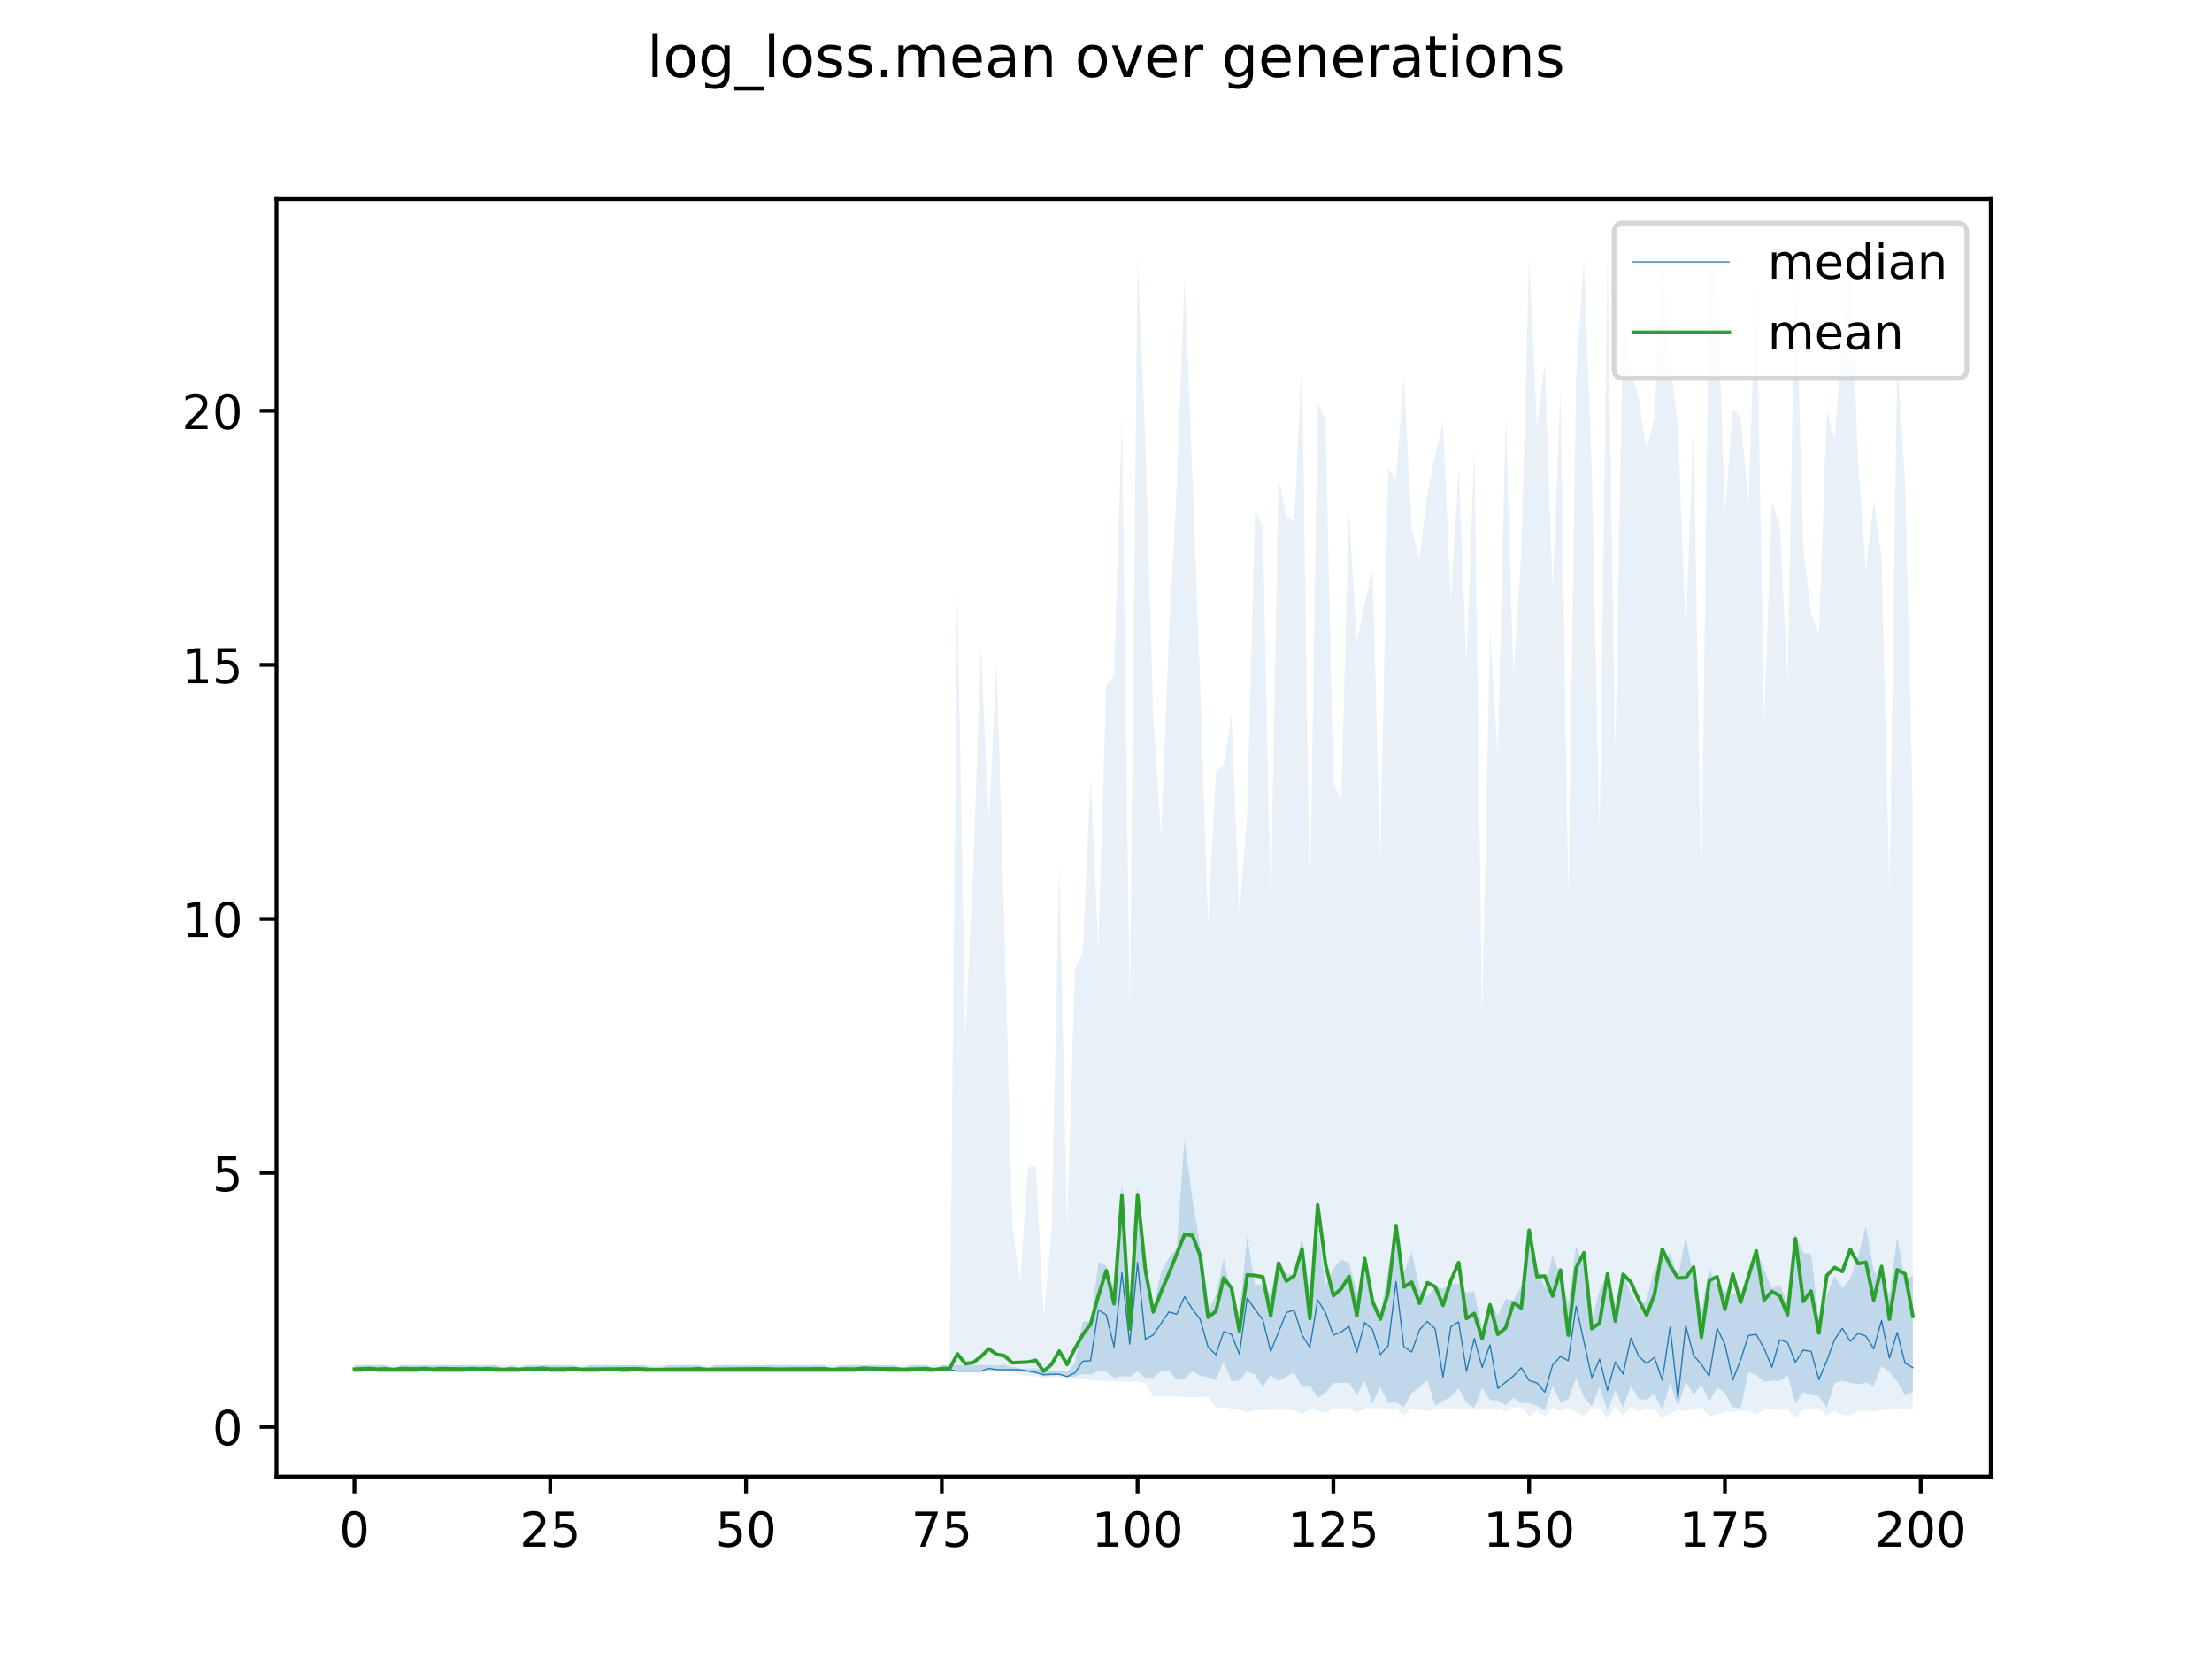 <?xml version="1.0" encoding="utf-8" standalone="no"?>
<!DOCTYPE svg PUBLIC "-//W3C//DTD SVG 1.1//EN"
  "http://www.w3.org/Graphics/SVG/1.1/DTD/svg11.dtd">
<!-- Created with matplotlib (https://matplotlib.org/) -->
<svg height="345.6pt" version="1.1" viewBox="0 0 460.8 345.6" width="460.8pt" xmlns="http://www.w3.org/2000/svg" xmlns:xlink="http://www.w3.org/1999/xlink">
 <defs>
  <style type="text/css">
*{stroke-linecap:butt;stroke-linejoin:round;}
  </style>
 </defs>
 <g id="figure_1">
  <g id="patch_1">
   <path d="M 0 345.6 
L 460.8 345.6 
L 460.8 0 
L 0 0 
z
" style="fill:#ffffff;"/>
  </g>
  <g id="axes_1">
   <g id="patch_2">
    <path d="M 57.6 307.584 
L 414.72 307.584 
L 414.72 41.472 
L 57.6 41.472 
z
" style="fill:#ffffff;"/>
   </g>
   <g id="PolyCollection_1">
    <path clip-path="url(#p090bcc0e1e)" d="M 73.833 284.364 
L 73.833 285.629 
L 75.464 285.629 
L 77.096 285.629 
L 78.727 285.629 
L 80.358 285.629 
L 81.99 285.629 
L 83.621 285.629 
L 85.253 285.629 
L 86.884 285.629 
L 88.516 285.629 
L 90.147 285.629 
L 91.778 285.629 
L 93.41 285.629 
L 95.041 285.629 
L 96.673 285.629 
L 98.304 285.629 
L 99.936 285.629 
L 101.567 285.629 
L 103.198 285.629 
L 104.83 285.629 
L 106.461 285.629 
L 108.093 285.629 
L 109.724 285.629 
L 111.356 285.629 
L 112.987 285.629 
L 114.618 285.629 
L 116.25 285.629 
L 117.881 285.629 
L 119.513 285.629 
L 121.144 285.629 
L 122.776 285.629 
L 124.407 285.629 
L 126.038 285.629 
L 127.67 285.629 
L 129.301 285.629 
L 130.933 285.629 
L 132.564 285.629 
L 134.196 285.629 
L 135.827 285.629 
L 137.458 285.629 
L 139.09 285.629 
L 140.721 285.629 
L 142.353 285.629 
L 143.984 285.629 
L 145.616 285.629 
L 147.247 285.629 
L 148.879 285.629 
L 150.51 285.629 
L 152.141 285.629 
L 153.773 285.629 
L 155.404 285.629 
L 157.036 285.629 
L 158.667 285.629 
L 160.299 285.629 
L 161.93 285.629 
L 163.561 285.629 
L 165.193 285.629 
L 166.824 285.629 
L 168.456 285.629 
L 170.087 285.629 
L 171.719 285.629 
L 173.35 285.629 
L 174.981 285.629 
L 176.613 285.629 
L 178.244 285.629 
L 179.876 285.629 
L 181.507 285.629 
L 183.139 285.629 
L 184.77 285.629 
L 186.401 285.629 
L 188.033 285.629 
L 189.664 285.629 
L 191.296 285.629 
L 192.927 285.629 
L 194.559 285.629 
L 196.19 285.629 
L 197.821 285.629 
L 199.453 285.629 
L 201.084 285.629 
L 202.716 285.629 
L 204.347 285.629 
L 205.979 285.629 
L 207.61 285.629 
L 209.241 285.629 
L 210.873 285.629 
L 212.504 285.701 
L 214.136 285.968 
L 215.767 286.189 
L 217.399 286.68 
L 219.03 286.619 
L 220.661 286.365 
L 222.293 286.867 
L 223.924 286.791 
L 225.556 286.254 
L 227.187 286.356 
L 228.819 285.638 
L 230.45 285.765 
L 232.081 286.981 
L 233.713 286.651 
L 235.344 286.829 
L 236.976 285.71 
L 238.607 287.042 
L 240.239 287.044 
L 241.87 285.678 
L 243.501 285.417 
L 245.133 287.486 
L 246.764 287.256 
L 248.396 285.629 
L 250.027 286.58 
L 251.659 286.903 
L 253.29 287.582 
L 254.921 283.562 
L 256.553 287.762 
L 258.184 287.579 
L 259.816 285.629 
L 261.447 286.419 
L 263.079 288.884 
L 264.71 286.451 
L 266.341 287.722 
L 267.973 286.772 
L 269.604 285.932 
L 271.236 288.928 
L 272.867 288.587 
L 274.499 291.2 
L 276.13 290.109 
L 277.761 288.116 
L 279.393 288.105 
L 281.024 288.027 
L 282.656 290.631 
L 284.287 287.664 
L 285.919 292.301 
L 287.55 288.958 
L 289.181 292.316 
L 290.813 292.084 
L 292.444 293.2 
L 294.076 290.189 
L 295.707 289.011 
L 297.339 287.473 
L 298.97 292.873 
L 300.601 291.807 
L 302.233 290.998 
L 303.864 289.224 
L 305.496 292.138 
L 307.127 293.319 
L 308.759 289.099 
L 310.39 291.646 
L 312.021 291.767 
L 313.653 292.714 
L 315.284 291.239 
L 316.916 292.261 
L 318.547 292.226 
L 320.179 292.891 
L 321.81 293.813 
L 323.441 288.75 
L 325.073 292.153 
L 326.704 291.485 
L 328.336 287.137 
L 329.967 291.019 
L 331.599 292.943 
L 333.23 288.858 
L 334.862 294.02 
L 336.493 289.57 
L 338.124 293.345 
L 339.756 288.676 
L 341.387 291.474 
L 343.019 291.565 
L 344.65 290.413 
L 346.282 293.693 
L 347.913 288.062 
L 349.544 293.058 
L 351.176 287.806 
L 352.807 290.602 
L 354.439 288.474 
L 356.07 292.017 
L 357.702 289.002 
L 359.333 290.196 
L 360.964 293.182 
L 362.596 293.353 
L 364.227 285.829 
L 365.859 286.47 
L 367.49 287.811 
L 369.122 287.624 
L 370.753 287.662 
L 372.384 286.452 
L 374.016 292.375 
L 375.647 289.954 
L 377.279 290.644 
L 378.91 290.809 
L 380.542 293.283 
L 382.173 288.069 
L 383.804 287.67 
L 385.436 288.055 
L 387.067 288.359 
L 388.699 288.016 
L 390.33 288.721 
L 391.962 284.568 
L 393.593 285.821 
L 395.224 287.79 
L 396.856 290.719 
L 398.487 289.886 
L 398.487 265.915 
L 398.487 265.915 
L 396.856 266.306 
L 395.224 257.847 
L 393.593 269.75 
L 391.962 266.322 
L 390.33 264.75 
L 388.699 255.424 
L 387.067 261.805 
L 385.436 266.324 
L 383.804 268.353 
L 382.173 265.819 
L 380.542 269.761 
L 378.91 274.996 
L 377.279 261.331 
L 375.647 260.924 
L 374.016 257.165 
L 372.384 271.53 
L 370.753 267.627 
L 369.122 268.384 
L 367.49 264.58 
L 365.859 259.928 
L 364.227 266.993 
L 362.596 269.309 
L 360.964 269.555 
L 359.333 268.972 
L 357.702 268.05 
L 356.07 264.162 
L 354.439 273.229 
L 352.807 266.118 
L 351.176 257.782 
L 349.544 265.836 
L 347.913 261.215 
L 346.282 262.244 
L 344.65 264.409 
L 343.019 270.619 
L 341.387 272.342 
L 339.756 269.486 
L 338.124 265.117 
L 336.493 271.637 
L 334.862 265.464 
L 333.23 268.796 
L 331.599 274.933 
L 329.967 263.948 
L 328.336 259.612 
L 326.704 271.533 
L 325.073 265.734 
L 323.441 261.439 
L 321.81 268.305 
L 320.179 263.985 
L 318.547 259.269 
L 316.916 267.993 
L 315.284 270.828 
L 313.653 270.587 
L 312.021 274.091 
L 310.39 271.085 
L 308.759 276.923 
L 307.127 269.046 
L 305.496 269.3 
L 303.864 267.397 
L 302.233 267.439 
L 300.601 268.432 
L 298.97 268.218 
L 297.339 270.041 
L 295.707 268.545 
L 294.076 260.752 
L 292.444 265.258 
L 290.813 257.473 
L 289.181 264.259 
L 287.55 274.167 
L 285.919 271.879 
L 284.287 265.106 
L 282.656 269.343 
L 281.024 263.064 
L 279.393 262.425 
L 277.761 264.321 
L 276.13 267.785 
L 274.499 255.204 
L 272.867 270.057 
L 271.236 257.64 
L 269.604 265.559 
L 267.973 265.296 
L 266.341 263.536 
L 264.71 269.578 
L 263.079 267.494 
L 261.447 267.616 
L 259.816 257.556 
L 258.184 273.587 
L 256.553 269.875 
L 254.921 262.087 
L 253.29 269.832 
L 251.659 273.015 
L 250.027 259.66 
L 248.396 249.762 
L 246.764 237.446 
L 245.133 259.947 
L 243.501 262.045 
L 241.87 264.929 
L 240.239 272.685 
L 238.607 263.657 
L 236.976 246.954 
L 235.344 273.995 
L 233.713 246.232 
L 232.081 268.548 
L 230.45 263.635 
L 228.819 263.117 
L 227.187 275.262 
L 225.556 275.288 
L 223.924 283.888 
L 222.293 285.827 
L 220.661 285.583 
L 219.03 285.55 
L 217.399 285.407 
L 215.767 285.019 
L 214.136 285.087 
L 212.504 285.07 
L 210.873 284.721 
L 209.241 284.364 
L 207.61 284.437 
L 205.979 284.364 
L 204.347 284.364 
L 202.716 284.364 
L 201.084 284.364 
L 199.453 284.364 
L 197.821 284.364 
L 196.19 284.364 
L 194.559 285.321 
L 192.927 284.364 
L 191.296 284.364 
L 189.664 284.364 
L 188.033 285.321 
L 186.401 284.364 
L 184.77 284.364 
L 183.139 284.364 
L 181.507 284.364 
L 179.876 284.364 
L 178.244 284.364 
L 176.613 284.364 
L 174.981 284.364 
L 173.35 285.321 
L 171.719 284.364 
L 170.087 284.364 
L 168.456 284.364 
L 166.824 284.364 
L 165.193 284.364 
L 163.561 284.364 
L 161.93 284.364 
L 160.299 284.364 
L 158.667 284.364 
L 157.036 284.364 
L 155.404 284.364 
L 153.773 284.364 
L 152.141 284.364 
L 150.51 284.364 
L 148.879 284.364 
L 147.247 285.321 
L 145.616 284.364 
L 143.984 284.364 
L 142.353 284.364 
L 140.721 284.364 
L 139.09 284.364 
L 137.458 285.321 
L 135.827 285.321 
L 134.196 284.364 
L 132.564 284.364 
L 130.933 284.364 
L 129.301 284.364 
L 127.67 284.364 
L 126.038 284.364 
L 124.407 284.364 
L 122.776 284.364 
L 121.144 285.082 
L 119.513 284.364 
L 117.881 284.364 
L 116.25 284.364 
L 114.618 284.364 
L 112.987 284.364 
L 111.356 284.364 
L 109.724 284.364 
L 108.093 285.082 
L 106.461 284.364 
L 104.83 285.321 
L 103.198 284.364 
L 101.567 284.364 
L 99.936 284.364 
L 98.304 284.364 
L 96.673 284.364 
L 95.041 284.364 
L 93.41 284.364 
L 91.778 284.364 
L 90.147 284.364 
L 88.516 284.364 
L 86.884 284.364 
L 85.253 284.364 
L 83.621 284.364 
L 81.99 285.321 
L 80.358 284.364 
L 78.727 284.364 
L 77.096 284.364 
L 75.464 284.364 
L 73.833 284.364 
z
" style="fill:#1f77b4;fill-opacity:0.2;"/>
   </g>
   <g id="PolyCollection_2">
    <path clip-path="url(#p090bcc0e1e)" d="M 73.833 284.364 
L 73.833 285.629 
L 75.464 285.629 
L 77.096 285.629 
L 78.727 285.629 
L 80.358 285.629 
L 81.99 285.629 
L 83.621 285.629 
L 85.253 285.629 
L 86.884 285.629 
L 88.516 285.629 
L 90.147 285.629 
L 91.778 285.629 
L 93.41 285.629 
L 95.041 285.629 
L 96.673 285.629 
L 98.304 285.629 
L 99.936 285.629 
L 101.567 285.629 
L 103.198 285.629 
L 104.83 285.629 
L 106.461 285.629 
L 108.093 285.629 
L 109.724 285.629 
L 111.356 285.629 
L 112.987 285.629 
L 114.618 285.629 
L 116.25 285.629 
L 117.881 285.629 
L 119.513 285.629 
L 121.144 285.629 
L 122.776 285.629 
L 124.407 285.629 
L 126.038 285.629 
L 127.67 285.629 
L 129.301 285.629 
L 130.933 285.629 
L 132.564 285.629 
L 134.196 285.629 
L 135.827 285.629 
L 137.458 285.629 
L 139.09 285.629 
L 140.721 285.629 
L 142.353 285.629 
L 143.984 285.629 
L 145.616 285.629 
L 147.247 285.629 
L 148.879 285.629 
L 150.51 285.629 
L 152.141 285.629 
L 153.773 285.629 
L 155.404 285.629 
L 157.036 285.629 
L 158.667 285.629 
L 160.299 285.629 
L 161.93 285.629 
L 163.561 285.629 
L 165.193 285.629 
L 166.824 285.629 
L 168.456 285.629 
L 170.087 285.629 
L 171.719 285.629 
L 173.35 285.629 
L 174.981 285.629 
L 176.613 285.629 
L 178.244 285.629 
L 179.876 285.629 
L 181.507 285.629 
L 183.139 285.629 
L 184.77 285.629 
L 186.401 285.629 
L 188.033 285.629 
L 189.664 285.629 
L 191.296 285.629 
L 192.927 285.629 
L 194.559 285.629 
L 196.19 285.629 
L 197.821 285.629 
L 199.453 285.629 
L 201.084 285.629 
L 202.716 285.629 
L 204.347 285.629 
L 205.979 285.629 
L 207.61 285.629 
L 209.241 285.693 
L 210.873 285.885 
L 212.504 286.449 
L 214.136 286.698 
L 215.767 286.694 
L 217.399 287.073 
L 219.03 286.96 
L 220.661 286.888 
L 222.293 287.114 
L 223.924 287.156 
L 225.556 287.127 
L 227.187 287.596 
L 228.819 287.651 
L 230.45 287.781 
L 232.081 287.743 
L 233.713 287.782 
L 235.344 287.868 
L 236.976 287.806 
L 238.607 288.172 
L 240.239 290.95 
L 241.87 290.888 
L 243.501 290.916 
L 245.133 290.968 
L 246.764 291.013 
L 248.396 291.036 
L 250.027 291.029 
L 251.659 290.978 
L 253.29 293.328 
L 254.921 293.211 
L 256.553 293.422 
L 258.184 293.649 
L 259.816 294.294 
L 261.447 293.861 
L 263.079 293.822 
L 264.71 293.692 
L 266.341 293.684 
L 267.973 293.678 
L 269.604 293.849 
L 271.236 294.603 
L 272.867 293.508 
L 274.499 293.923 
L 276.13 294.256 
L 277.761 293.469 
L 279.393 293.396 
L 281.024 293.356 
L 282.656 294.397 
L 284.287 293.359 
L 285.919 293.432 
L 287.55 293.303 
L 289.181 293.544 
L 290.813 293.393 
L 292.444 294.757 
L 294.076 293.492 
L 295.707 293.728 
L 297.339 293.982 
L 298.97 293.61 
L 300.601 293.386 
L 302.233 293.341 
L 303.864 293.564 
L 305.496 293.455 
L 307.127 293.738 
L 308.759 293.542 
L 310.39 293.501 
L 312.021 293.511 
L 313.653 293.984 
L 315.284 293.234 
L 316.916 293.242 
L 318.547 295.052 
L 320.179 293.852 
L 321.81 295.085 
L 323.441 293.317 
L 325.073 293.974 
L 326.704 293.282 
L 328.336 294.178 
L 329.967 295.034 
L 331.599 293.468 
L 333.23 293.304 
L 334.862 295.488 
L 336.493 293.092 
L 338.124 295.002 
L 339.756 293.164 
L 341.387 294.105 
L 343.019 293.424 
L 344.65 293.666 
L 346.282 295.466 
L 347.913 294.5 
L 349.544 293.65 
L 351.176 293.957 
L 352.807 293.61 
L 354.439 293.286 
L 356.07 294.965 
L 357.702 294.659 
L 359.333 293.901 
L 360.964 294.173 
L 362.596 293.92 
L 364.227 293.889 
L 365.859 294.673 
L 367.49 293.686 
L 369.122 293.672 
L 370.753 293.662 
L 372.384 293.623 
L 374.016 295.467 
L 375.647 293.689 
L 377.279 293.642 
L 378.91 293.551 
L 380.542 294.936 
L 382.173 293.827 
L 383.804 294.743 
L 385.436 294.901 
L 387.067 293.922 
L 388.699 293.82 
L 390.33 294.116 
L 391.962 293.777 
L 393.593 293.615 
L 395.224 293.631 
L 396.856 293.694 
L 398.487 293.53 
L 398.487 168.991 
L 398.487 168.991 
L 396.856 100.054 
L 395.224 75.143 
L 393.593 185.39 
L 391.962 115.846 
L 390.33 104.317 
L 388.699 118.851 
L 387.067 96.105 
L 385.436 53.568 
L 383.804 71.021 
L 382.173 91.413 
L 380.542 85.64 
L 378.91 132.061 
L 377.279 127.912 
L 375.647 113.697 
L 374.016 53.568 
L 372.384 141.931 
L 370.753 109.161 
L 369.122 104.646 
L 367.49 150.299 
L 365.859 57.045 
L 364.227 104.963 
L 362.596 86.851 
L 360.964 85.119 
L 359.333 106.982 
L 357.702 57.53 
L 356.07 55.013 
L 354.439 187.043 
L 352.807 87.832 
L 351.176 131.979 
L 349.544 88.505 
L 347.913 75.945 
L 346.282 53.568 
L 344.65 86.753 
L 343.019 93.731 
L 341.387 83.246 
L 339.756 76.918 
L 338.124 65.063 
L 336.493 157.648 
L 334.862 53.568 
L 333.23 174.122 
L 331.599 98.102 
L 329.967 53.575 
L 328.336 78.659 
L 326.704 186.871 
L 325.073 81.153 
L 323.441 122.825 
L 321.81 75.374 
L 320.179 89.204 
L 318.547 53.629 
L 316.916 115.074 
L 315.284 141.167 
L 313.653 86.237 
L 312.021 157.454 
L 310.39 130.796 
L 308.759 212.517 
L 307.127 93.161 
L 305.496 138.63 
L 303.864 97.307 
L 302.233 125.205 
L 300.601 87.696 
L 298.97 95.041 
L 297.339 102.655 
L 295.707 116.497 
L 294.076 109.903 
L 292.444 78.131 
L 290.813 99.815 
L 289.181 97.573 
L 287.55 179.012 
L 285.919 118.288 
L 284.287 125.816 
L 282.656 133.726 
L 281.024 106.473 
L 279.393 166.878 
L 277.761 162.761 
L 276.13 87.363 
L 274.499 83.893 
L 272.867 190.4 
L 271.236 74.741 
L 269.604 108.621 
L 267.973 107.8 
L 266.341 99.122 
L 264.71 189.569 
L 263.079 109.689 
L 261.447 106.295 
L 259.816 169.608 
L 258.184 190.483 
L 256.553 148.649 
L 254.921 159.478 
L 253.29 160.693 
L 251.659 192.599 
L 250.027 142.888 
L 248.396 98.8 
L 246.764 57.8 
L 245.133 101.329 
L 243.501 132.431 
L 241.87 174.42 
L 240.239 148.855 
L 238.607 92.224 
L 236.976 53.568 
L 235.344 211.676 
L 233.713 86.558 
L 232.081 140.884 
L 230.45 142.578 
L 228.819 197.544 
L 227.187 161.516 
L 225.556 198.444 
L 223.924 201.871 
L 222.293 255.744 
L 220.661 179.775 
L 219.03 257.186 
L 217.399 274.231 
L 215.767 242.851 
L 214.136 243.231 
L 212.504 266.987 
L 210.873 255.015 
L 209.241 193.126 
L 207.61 137.837 
L 205.979 171.32 
L 204.347 134.909 
L 202.716 180.921 
L 201.084 216.198 
L 199.453 122.148 
L 197.821 284.364 
L 196.19 284.364 
L 194.559 284.364 
L 192.927 284.364 
L 191.296 284.364 
L 189.664 284.364 
L 188.033 284.364 
L 186.401 284.364 
L 184.77 284.364 
L 183.139 284.364 
L 181.507 284.364 
L 179.876 284.364 
L 178.244 284.364 
L 176.613 284.364 
L 174.981 284.364 
L 173.35 284.364 
L 171.719 284.364 
L 170.087 284.364 
L 168.456 284.364 
L 166.824 284.364 
L 165.193 284.364 
L 163.561 284.364 
L 161.93 284.364 
L 160.299 284.364 
L 158.667 284.364 
L 157.036 284.364 
L 155.404 284.364 
L 153.773 284.364 
L 152.141 284.364 
L 150.51 284.364 
L 148.879 284.364 
L 147.247 284.364 
L 145.616 284.364 
L 143.984 284.364 
L 142.353 284.364 
L 140.721 284.364 
L 139.09 284.364 
L 137.458 284.364 
L 135.827 284.364 
L 134.196 284.364 
L 132.564 284.364 
L 130.933 284.364 
L 129.301 284.364 
L 127.67 284.364 
L 126.038 284.364 
L 124.407 284.364 
L 122.776 284.364 
L 121.144 284.364 
L 119.513 284.364 
L 117.881 284.364 
L 116.25 284.364 
L 114.618 284.364 
L 112.987 284.364 
L 111.356 284.364 
L 109.724 284.364 
L 108.093 284.364 
L 106.461 284.364 
L 104.83 284.364 
L 103.198 284.364 
L 101.567 284.364 
L 99.936 284.364 
L 98.304 284.364 
L 96.673 284.364 
L 95.041 284.364 
L 93.41 284.364 
L 91.778 284.364 
L 90.147 284.364 
L 88.516 284.364 
L 86.884 284.364 
L 85.253 284.364 
L 83.621 284.364 
L 81.99 284.364 
L 80.358 284.364 
L 78.727 284.364 
L 77.096 284.364 
L 75.464 284.364 
L 73.833 284.364 
z
" style="fill:#1f77b4;fill-opacity:0.1;"/>
   </g>
   <g id="matplotlib.axis_1">
    <g id="xtick_1">
     <g id="line2d_1">
      <defs>
       <path d="M 0 0 
L 0 3.5 
" id="m0010a551e1" style="stroke:#000000;stroke-width:0.8;"/>
      </defs>
      <g>
       <use style="stroke:#000000;stroke-width:0.8;" x="73.833" xlink:href="#m0010a551e1" y="307.584"/>
      </g>
     </g>
     <g id="text_1">
      <!-- 0 -->
      <defs>
       <path d="M 31.781 66.406 
Q 24.172 66.406 20.328 58.906 
Q 16.5 51.422 16.5 36.375 
Q 16.5 21.391 20.328 13.891 
Q 24.172 6.391 31.781 6.391 
Q 39.453 6.391 43.281 13.891 
Q 47.125 21.391 47.125 36.375 
Q 47.125 51.422 43.281 58.906 
Q 39.453 66.406 31.781 66.406 
z
M 31.781 74.219 
Q 44.047 74.219 50.516 64.516 
Q 56.984 54.828 56.984 36.375 
Q 56.984 17.969 50.516 8.266 
Q 44.047 -1.422 31.781 -1.422 
Q 19.531 -1.422 13.062 8.266 
Q 6.594 17.969 6.594 36.375 
Q 6.594 54.828 13.062 64.516 
Q 19.531 74.219 31.781 74.219 
z
" id="DejaVuSans-48"/>
      </defs>
      <g transform="translate(70.651 322.182)scale(0.1 -0.1)">
       <use xlink:href="#DejaVuSans-48"/>
      </g>
     </g>
    </g>
    <g id="xtick_2">
     <g id="line2d_2">
      <g>
       <use style="stroke:#000000;stroke-width:0.8;" x="114.618" xlink:href="#m0010a551e1" y="307.584"/>
      </g>
     </g>
     <g id="text_2">
      <!-- 25 -->
      <defs>
       <path d="M 19.188 8.297 
L 53.609 8.297 
L 53.609 0 
L 7.328 0 
L 7.328 8.297 
Q 12.938 14.109 22.625 23.891 
Q 32.328 33.688 34.812 36.531 
Q 39.547 41.844 41.422 45.531 
Q 43.312 49.219 43.312 52.781 
Q 43.312 58.594 39.234 62.25 
Q 35.156 65.922 28.609 65.922 
Q 23.969 65.922 18.812 64.312 
Q 13.672 62.703 7.812 59.422 
L 7.812 69.391 
Q 13.766 71.781 18.938 73 
Q 24.125 74.219 28.422 74.219 
Q 39.75 74.219 46.484 68.547 
Q 53.219 62.891 53.219 53.422 
Q 53.219 48.922 51.531 44.891 
Q 49.859 40.875 45.406 35.406 
Q 44.188 33.984 37.641 27.219 
Q 31.109 20.453 19.188 8.297 
z
" id="DejaVuSans-50"/>
       <path d="M 10.797 72.906 
L 49.516 72.906 
L 49.516 64.594 
L 19.828 64.594 
L 19.828 46.734 
Q 21.969 47.469 24.109 47.828 
Q 26.266 48.188 28.422 48.188 
Q 40.625 48.188 47.75 41.5 
Q 54.891 34.812 54.891 23.391 
Q 54.891 11.625 47.562 5.094 
Q 40.234 -1.422 26.906 -1.422 
Q 22.312 -1.422 17.547 -0.641 
Q 12.797 0.141 7.719 1.703 
L 7.719 11.625 
Q 12.109 9.234 16.797 8.062 
Q 21.484 6.891 26.703 6.891 
Q 35.156 6.891 40.078 11.328 
Q 45.016 15.766 45.016 23.391 
Q 45.016 31 40.078 35.438 
Q 35.156 39.891 26.703 39.891 
Q 22.75 39.891 18.812 39.016 
Q 14.891 38.141 10.797 36.281 
z
" id="DejaVuSans-53"/>
      </defs>
      <g transform="translate(108.256 322.182)scale(0.1 -0.1)">
       <use xlink:href="#DejaVuSans-50"/>
       <use x="63.623" xlink:href="#DejaVuSans-53"/>
      </g>
     </g>
    </g>
    <g id="xtick_3">
     <g id="line2d_3">
      <g>
       <use style="stroke:#000000;stroke-width:0.8;" x="155.404" xlink:href="#m0010a551e1" y="307.584"/>
      </g>
     </g>
     <g id="text_3">
      <!-- 50 -->
      <g transform="translate(149.042 322.182)scale(0.1 -0.1)">
       <use xlink:href="#DejaVuSans-53"/>
       <use x="63.623" xlink:href="#DejaVuSans-48"/>
      </g>
     </g>
    </g>
    <g id="xtick_4">
     <g id="line2d_4">
      <g>
       <use style="stroke:#000000;stroke-width:0.8;" x="196.19" xlink:href="#m0010a551e1" y="307.584"/>
      </g>
     </g>
     <g id="text_4">
      <!-- 75 -->
      <defs>
       <path d="M 8.203 72.906 
L 55.078 72.906 
L 55.078 68.703 
L 28.609 0 
L 18.312 0 
L 43.219 64.594 
L 8.203 64.594 
z
" id="DejaVuSans-55"/>
      </defs>
      <g transform="translate(189.827 322.182)scale(0.1 -0.1)">
       <use xlink:href="#DejaVuSans-55"/>
       <use x="63.623" xlink:href="#DejaVuSans-53"/>
      </g>
     </g>
    </g>
    <g id="xtick_5">
     <g id="line2d_5">
      <g>
       <use style="stroke:#000000;stroke-width:0.8;" x="236.976" xlink:href="#m0010a551e1" y="307.584"/>
      </g>
     </g>
     <g id="text_5">
      <!-- 100 -->
      <defs>
       <path d="M 12.406 8.297 
L 28.516 8.297 
L 28.516 63.922 
L 10.984 60.406 
L 10.984 69.391 
L 28.422 72.906 
L 38.281 72.906 
L 38.281 8.297 
L 54.391 8.297 
L 54.391 0 
L 12.406 0 
z
" id="DejaVuSans-49"/>
      </defs>
      <g transform="translate(227.432 322.182)scale(0.1 -0.1)">
       <use xlink:href="#DejaVuSans-49"/>
       <use x="63.623" xlink:href="#DejaVuSans-48"/>
       <use x="127.246" xlink:href="#DejaVuSans-48"/>
      </g>
     </g>
    </g>
    <g id="xtick_6">
     <g id="line2d_6">
      <g>
       <use style="stroke:#000000;stroke-width:0.8;" x="277.761" xlink:href="#m0010a551e1" y="307.584"/>
      </g>
     </g>
     <g id="text_6">
      <!-- 125 -->
      <g transform="translate(268.218 322.182)scale(0.1 -0.1)">
       <use xlink:href="#DejaVuSans-49"/>
       <use x="63.623" xlink:href="#DejaVuSans-50"/>
       <use x="127.246" xlink:href="#DejaVuSans-53"/>
      </g>
     </g>
    </g>
    <g id="xtick_7">
     <g id="line2d_7">
      <g>
       <use style="stroke:#000000;stroke-width:0.8;" x="318.547" xlink:href="#m0010a551e1" y="307.584"/>
      </g>
     </g>
     <g id="text_7">
      <!-- 150 -->
      <g transform="translate(309.003 322.182)scale(0.1 -0.1)">
       <use xlink:href="#DejaVuSans-49"/>
       <use x="63.623" xlink:href="#DejaVuSans-53"/>
       <use x="127.246" xlink:href="#DejaVuSans-48"/>
      </g>
     </g>
    </g>
    <g id="xtick_8">
     <g id="line2d_8">
      <g>
       <use style="stroke:#000000;stroke-width:0.8;" x="359.333" xlink:href="#m0010a551e1" y="307.584"/>
      </g>
     </g>
     <g id="text_8">
      <!-- 175 -->
      <g transform="translate(349.789 322.182)scale(0.1 -0.1)">
       <use xlink:href="#DejaVuSans-49"/>
       <use x="63.623" xlink:href="#DejaVuSans-55"/>
       <use x="127.246" xlink:href="#DejaVuSans-53"/>
      </g>
     </g>
    </g>
    <g id="xtick_9">
     <g id="line2d_9">
      <g>
       <use style="stroke:#000000;stroke-width:0.8;" x="400.119" xlink:href="#m0010a551e1" y="307.584"/>
      </g>
     </g>
     <g id="text_9">
      <!-- 200 -->
      <g transform="translate(390.575 322.182)scale(0.1 -0.1)">
       <use xlink:href="#DejaVuSans-50"/>
       <use x="63.623" xlink:href="#DejaVuSans-48"/>
       <use x="127.246" xlink:href="#DejaVuSans-48"/>
      </g>
     </g>
    </g>
   </g>
   <g id="matplotlib.axis_2">
    <g id="ytick_1">
     <g id="line2d_10">
      <defs>
       <path d="M 0 0 
L -3.5 0 
" id="m042b455784" style="stroke:#000000;stroke-width:0.8;"/>
      </defs>
      <g>
       <use style="stroke:#000000;stroke-width:0.8;" x="57.6" xlink:href="#m042b455784" y="297.256"/>
      </g>
     </g>
     <g id="text_10">
      <!-- 0 -->
      <g transform="translate(44.237 301.055)scale(0.1 -0.1)">
       <use xlink:href="#DejaVuSans-48"/>
      </g>
     </g>
    </g>
    <g id="ytick_2">
     <g id="line2d_11">
      <g>
       <use style="stroke:#000000;stroke-width:0.8;" x="57.6" xlink:href="#m042b455784" y="244.34"/>
      </g>
     </g>
     <g id="text_11">
      <!-- 5 -->
      <g transform="translate(44.237 248.139)scale(0.1 -0.1)">
       <use xlink:href="#DejaVuSans-53"/>
      </g>
     </g>
    </g>
    <g id="ytick_3">
     <g id="line2d_12">
      <g>
       <use style="stroke:#000000;stroke-width:0.8;" x="57.6" xlink:href="#m042b455784" y="191.424"/>
      </g>
     </g>
     <g id="text_12">
      <!-- 10 -->
      <g transform="translate(37.875 195.223)scale(0.1 -0.1)">
       <use xlink:href="#DejaVuSans-49"/>
       <use x="63.623" xlink:href="#DejaVuSans-48"/>
      </g>
     </g>
    </g>
    <g id="ytick_4">
     <g id="line2d_13">
      <g>
       <use style="stroke:#000000;stroke-width:0.8;" x="57.6" xlink:href="#m042b455784" y="138.507"/>
      </g>
     </g>
     <g id="text_13">
      <!-- 15 -->
      <g transform="translate(37.875 142.307)scale(0.1 -0.1)">
       <use xlink:href="#DejaVuSans-49"/>
       <use x="63.623" xlink:href="#DejaVuSans-53"/>
      </g>
     </g>
    </g>
    <g id="ytick_5">
     <g id="line2d_14">
      <g>
       <use style="stroke:#000000;stroke-width:0.8;" x="57.6" xlink:href="#m042b455784" y="85.591"/>
      </g>
     </g>
     <g id="text_14">
      <!-- 20 -->
      <g transform="translate(37.875 89.391)scale(0.1 -0.1)">
       <use xlink:href="#DejaVuSans-50"/>
       <use x="63.623" xlink:href="#DejaVuSans-48"/>
      </g>
     </g>
    </g>
   </g>
   <g id="line2d_15">
    <path clip-path="url(#p090bcc0e1e)" d="M 73.833 285.629 
L 75.464 285.629 
L 77.096 285.321 
L 78.727 285.629 
L 86.884 285.629 
L 88.516 285.475 
L 90.147 285.629 
L 96.673 285.629 
L 98.304 285.321 
L 99.936 285.629 
L 101.567 285.321 
L 103.198 285.629 
L 108.093 285.629 
L 109.724 285.475 
L 111.356 285.629 
L 112.987 285.321 
L 114.618 285.629 
L 117.881 285.629 
L 119.513 285.321 
L 121.144 285.629 
L 124.407 285.629 
L 126.038 285.475 
L 127.67 285.475 
L 129.301 285.629 
L 130.933 285.629 
L 132.564 285.475 
L 134.196 285.629 
L 178.244 285.629 
L 179.876 285.321 
L 181.507 285.321 
L 184.77 285.629 
L 189.664 285.629 
L 191.296 285.321 
L 192.927 285.629 
L 194.559 285.629 
L 196.19 285.321 
L 197.821 285.321 
L 199.453 285.629 
L 204.347 285.629 
L 205.979 285.057 
L 207.61 285.321 
L 212.504 285.349 
L 215.767 285.886 
L 217.399 286.377 
L 219.03 286.255 
L 220.661 286.29 
L 222.293 286.757 
L 223.924 286.014 
L 225.556 283.571 
L 227.187 283.47 
L 228.819 272.877 
L 230.45 273.911 
L 232.081 280.614 
L 233.713 265.127 
L 235.344 280.031 
L 236.976 263.019 
L 238.607 278.978 
L 240.239 278.092 
L 243.501 273.299 
L 245.133 273.778 
L 246.764 270.119 
L 248.396 272.701 
L 250.027 274.854 
L 251.659 280.601 
L 253.29 282.193 
L 254.921 277.413 
L 256.553 277.958 
L 258.184 282.112 
L 259.816 270.394 
L 261.447 272.801 
L 263.079 274.934 
L 264.71 281.571 
L 267.973 273.429 
L 269.604 272.919 
L 271.236 278.1 
L 272.867 280.714 
L 274.499 270.793 
L 276.13 273.45 
L 277.761 278.149 
L 279.393 277.479 
L 281.024 276.271 
L 282.656 281.725 
L 284.287 275.512 
L 285.919 276.983 
L 287.55 282.19 
L 289.181 280.365 
L 290.813 266.952 
L 292.444 280.52 
L 294.076 281.665 
L 295.707 277.018 
L 297.339 275.286 
L 298.97 276.826 
L 300.601 286.88 
L 302.233 276.399 
L 303.864 275.384 
L 305.496 285.674 
L 307.127 278.818 
L 308.759 284.862 
L 310.39 280.145 
L 312.021 289.239 
L 315.284 286.637 
L 316.916 284.923 
L 318.547 287.594 
L 320.179 288.092 
L 321.81 290.002 
L 323.441 284.347 
L 325.073 282.583 
L 326.704 283.46 
L 328.336 272.082 
L 331.599 286.963 
L 333.23 283.132 
L 334.862 289.657 
L 336.493 283.711 
L 338.124 286.243 
L 339.756 278.72 
L 341.387 282.553 
L 343.019 284.064 
L 344.65 282.771 
L 346.282 287.539 
L 347.913 276.471 
L 349.544 291.272 
L 351.176 276.129 
L 352.807 282.408 
L 354.439 284.223 
L 356.07 286.727 
L 357.702 276.702 
L 359.333 280.068 
L 360.964 287.465 
L 362.596 283.347 
L 364.227 278.195 
L 365.859 277.967 
L 367.49 280.932 
L 369.122 284.81 
L 370.753 279.074 
L 372.384 279.688 
L 374.016 283.806 
L 375.647 281.258 
L 377.279 281.517 
L 378.91 287.386 
L 380.542 283.494 
L 382.173 279.043 
L 383.804 276.712 
L 385.436 279.435 
L 387.067 277.744 
L 388.699 278.345 
L 390.33 280.992 
L 391.962 275.073 
L 393.593 282.94 
L 395.224 277.568 
L 396.856 283.983 
L 398.487 284.905 
L 398.487 284.905 
" style="fill:none;stroke:#1f77b4;stroke-linecap:square;stroke-width:0.25;"/>
   </g>
   <g id="line2d_16">
    <path clip-path="url(#p090bcc0e1e)" d="M 73.833 285.212 
L 77.096 285.087 
L 78.727 285.226 
L 80.358 285.153 
L 81.99 285.279 
L 83.621 285.105 
L 86.884 285.162 
L 88.516 285.064 
L 90.147 285.238 
L 91.778 285.111 
L 96.673 285.188 
L 98.304 285.099 
L 99.936 285.213 
L 101.567 285.134 
L 104.83 285.277 
L 106.461 285.185 
L 108.093 285.258 
L 109.724 285.15 
L 111.356 285.184 
L 112.987 285.033 
L 114.618 285.216 
L 117.881 285.197 
L 119.513 285.121 
L 121.144 285.248 
L 132.564 285.14 
L 135.827 285.292 
L 143.984 285.22 
L 145.616 285.127 
L 147.247 285.271 
L 158.667 285.14 
L 161.93 285.229 
L 165.193 285.197 
L 171.719 285.15 
L 173.35 285.302 
L 174.981 285.187 
L 178.244 285.213 
L 179.876 285.036 
L 183.139 285.159 
L 186.401 285.165 
L 188.033 285.27 
L 192.927 285.115 
L 194.559 285.318 
L 196.19 285.099 
L 197.821 285.105 
L 199.453 282.053 
L 201.084 284.068 
L 202.716 283.852 
L 204.347 282.611 
L 205.979 280.981 
L 207.61 282.129 
L 209.241 282.436 
L 210.873 283.886 
L 214.136 283.738 
L 215.767 283.391 
L 217.399 285.653 
L 219.03 284.259 
L 220.661 281.453 
L 222.293 284.228 
L 223.924 280.933 
L 225.556 278.034 
L 227.187 275.865 
L 228.819 269.916 
L 230.45 264.707 
L 232.081 271.597 
L 233.713 248.964 
L 235.344 276.829 
L 236.976 248.891 
L 238.607 264.644 
L 240.239 273.293 
L 241.87 269.125 
L 243.501 265.307 
L 246.764 257.181 
L 248.396 257.346 
L 250.027 261.595 
L 251.659 274.41 
L 253.29 273.193 
L 254.921 266.197 
L 256.553 268.374 
L 258.184 277.247 
L 259.816 265.574 
L 261.447 265.709 
L 263.079 266.009 
L 264.71 274.046 
L 266.341 263.114 
L 267.973 266.869 
L 269.604 265.789 
L 271.236 260.154 
L 272.867 274.668 
L 274.499 251.017 
L 276.13 263.371 
L 277.761 269.906 
L 279.393 268.486 
L 281.024 265.914 
L 282.656 274.067 
L 284.287 262.172 
L 285.919 271.105 
L 287.55 274.799 
L 289.181 269.315 
L 290.813 255.298 
L 292.444 268.11 
L 294.076 267.123 
L 295.707 271.508 
L 297.339 267.2 
L 298.97 268.038 
L 300.601 271.924 
L 302.233 266.783 
L 303.864 263.023 
L 305.496 274.682 
L 307.127 273.616 
L 308.759 278.906 
L 310.39 271.83 
L 312.021 277.953 
L 313.653 276.64 
L 315.284 271.423 
L 316.916 272.488 
L 318.547 256.293 
L 320.179 265.945 
L 321.81 265.829 
L 323.441 269.99 
L 325.073 264.573 
L 326.704 278.142 
L 328.336 264.148 
L 329.967 260.966 
L 331.599 276.77 
L 333.23 275.627 
L 334.862 265.393 
L 336.493 275.206 
L 338.124 265.455 
L 339.756 267.118 
L 341.387 270.821 
L 343.019 273.962 
L 344.65 269.693 
L 346.282 260.215 
L 347.913 263.662 
L 349.544 266.237 
L 351.176 266.177 
L 352.807 263.933 
L 354.439 278.582 
L 356.07 266.795 
L 357.702 265.96 
L 359.333 272.773 
L 360.964 265.43 
L 362.596 271.293 
L 365.859 260.612 
L 367.49 270.826 
L 369.122 269.041 
L 370.753 269.946 
L 372.384 273.884 
L 374.016 258.047 
L 375.647 271.105 
L 377.279 268.966 
L 378.91 277.683 
L 380.542 265.739 
L 382.173 264.043 
L 383.804 264.886 
L 385.436 260.291 
L 387.067 263.227 
L 388.699 262.958 
L 390.33 270.802 
L 391.962 263.83 
L 393.593 274.798 
L 395.224 264.534 
L 396.856 265.374 
L 398.487 274.215 
L 398.487 274.215 
" style="fill:none;stroke:#2ca02c;stroke-linecap:square;stroke-width:0.75;"/>
   </g>
   <g id="patch_3">
    <path d="M 57.6 307.584 
L 57.6 41.472 
" style="fill:none;stroke:#000000;stroke-linecap:square;stroke-linejoin:miter;stroke-width:0.8;"/>
   </g>
   <g id="patch_4">
    <path d="M 414.72 307.584 
L 414.72 41.472 
" style="fill:none;stroke:#000000;stroke-linecap:square;stroke-linejoin:miter;stroke-width:0.8;"/>
   </g>
   <g id="patch_5">
    <path d="M 57.6 307.584 
L 414.72 307.584 
" style="fill:none;stroke:#000000;stroke-linecap:square;stroke-linejoin:miter;stroke-width:0.8;"/>
   </g>
   <g id="patch_6">
    <path d="M 57.6 41.472 
L 414.72 41.472 
" style="fill:none;stroke:#000000;stroke-linecap:square;stroke-linejoin:miter;stroke-width:0.8;"/>
   </g>
   <g id="legend_1">
    <g id="patch_7">
     <path d="M 338.234 78.828 
L 407.72 78.828 
Q 409.72 78.828 409.72 76.828 
L 409.72 48.472 
Q 409.72 46.472 407.72 46.472 
L 338.234 46.472 
Q 336.234 46.472 336.234 48.472 
L 336.234 76.828 
Q 336.234 78.828 338.234 78.828 
z
" style="fill:#ffffff;opacity:0.8;stroke:#cccccc;stroke-linejoin:miter;"/>
    </g>
    <g id="line2d_17">
     <path d="M 340.234 54.57 
L 360.234 54.57 
" style="fill:none;stroke:#1f77b4;stroke-linecap:square;stroke-width:0.25;"/>
    </g>
    <g id="line2d_18"/>
    <g id="text_15">
     <!-- median -->
     <defs>
      <path d="M 52 44.188 
Q 55.375 50.25 60.062 53.125 
Q 64.75 56 71.094 56 
Q 79.641 56 84.281 50.016 
Q 88.922 44.047 88.922 33.016 
L 88.922 0 
L 79.891 0 
L 79.891 32.719 
Q 79.891 40.578 77.094 44.375 
Q 74.312 48.188 68.609 48.188 
Q 61.625 48.188 57.562 43.547 
Q 53.516 38.922 53.516 30.906 
L 53.516 0 
L 44.484 0 
L 44.484 32.719 
Q 44.484 40.625 41.703 44.406 
Q 38.922 48.188 33.109 48.188 
Q 26.219 48.188 22.156 43.531 
Q 18.109 38.875 18.109 30.906 
L 18.109 0 
L 9.078 0 
L 9.078 54.688 
L 18.109 54.688 
L 18.109 46.188 
Q 21.188 51.219 25.484 53.609 
Q 29.781 56 35.688 56 
Q 41.656 56 45.828 52.969 
Q 50 49.953 52 44.188 
z
" id="DejaVuSans-109"/>
      <path d="M 56.203 29.594 
L 56.203 25.203 
L 14.891 25.203 
Q 15.484 15.922 20.484 11.062 
Q 25.484 6.203 34.422 6.203 
Q 39.594 6.203 44.453 7.469 
Q 49.312 8.734 54.109 11.281 
L 54.109 2.781 
Q 49.266 0.734 44.188 -0.344 
Q 39.109 -1.422 33.891 -1.422 
Q 20.797 -1.422 13.156 6.188 
Q 5.516 13.812 5.516 26.812 
Q 5.516 40.234 12.766 48.109 
Q 20.016 56 32.328 56 
Q 43.359 56 49.781 48.891 
Q 56.203 41.797 56.203 29.594 
z
M 47.219 32.234 
Q 47.125 39.594 43.094 43.984 
Q 39.062 48.391 32.422 48.391 
Q 24.906 48.391 20.391 44.141 
Q 15.875 39.891 15.188 32.172 
z
" id="DejaVuSans-101"/>
      <path d="M 45.406 46.391 
L 45.406 75.984 
L 54.391 75.984 
L 54.391 0 
L 45.406 0 
L 45.406 8.203 
Q 42.578 3.328 38.25 0.953 
Q 33.938 -1.422 27.875 -1.422 
Q 17.969 -1.422 11.734 6.484 
Q 5.516 14.406 5.516 27.297 
Q 5.516 40.188 11.734 48.094 
Q 17.969 56 27.875 56 
Q 33.938 56 38.25 53.625 
Q 42.578 51.266 45.406 46.391 
z
M 14.797 27.297 
Q 14.797 17.391 18.875 11.75 
Q 22.953 6.109 30.078 6.109 
Q 37.203 6.109 41.297 11.75 
Q 45.406 17.391 45.406 27.297 
Q 45.406 37.203 41.297 42.844 
Q 37.203 48.484 30.078 48.484 
Q 22.953 48.484 18.875 42.844 
Q 14.797 37.203 14.797 27.297 
z
" id="DejaVuSans-100"/>
      <path d="M 9.422 54.688 
L 18.406 54.688 
L 18.406 0 
L 9.422 0 
z
M 9.422 75.984 
L 18.406 75.984 
L 18.406 64.594 
L 9.422 64.594 
z
" id="DejaVuSans-105"/>
      <path d="M 34.281 27.484 
Q 23.391 27.484 19.188 25 
Q 14.984 22.516 14.984 16.5 
Q 14.984 11.719 18.141 8.906 
Q 21.297 6.109 26.703 6.109 
Q 34.188 6.109 38.703 11.406 
Q 43.219 16.703 43.219 25.484 
L 43.219 27.484 
z
M 52.203 31.203 
L 52.203 0 
L 43.219 0 
L 43.219 8.297 
Q 40.141 3.328 35.547 0.953 
Q 30.953 -1.422 24.312 -1.422 
Q 15.922 -1.422 10.953 3.297 
Q 6 8.016 6 15.922 
Q 6 25.141 12.172 29.828 
Q 18.359 34.516 30.609 34.516 
L 43.219 34.516 
L 43.219 35.406 
Q 43.219 41.609 39.141 45 
Q 35.062 48.391 27.688 48.391 
Q 23 48.391 18.547 47.266 
Q 14.109 46.141 10.016 43.891 
L 10.016 52.203 
Q 14.938 54.109 19.578 55.047 
Q 24.219 56 28.609 56 
Q 40.484 56 46.344 49.844 
Q 52.203 43.703 52.203 31.203 
z
" id="DejaVuSans-97"/>
      <path d="M 54.891 33.016 
L 54.891 0 
L 45.906 0 
L 45.906 32.719 
Q 45.906 40.484 42.875 44.328 
Q 39.844 48.188 33.797 48.188 
Q 26.516 48.188 22.312 43.547 
Q 18.109 38.922 18.109 30.906 
L 18.109 0 
L 9.078 0 
L 9.078 54.688 
L 18.109 54.688 
L 18.109 46.188 
Q 21.344 51.125 25.703 53.562 
Q 30.078 56 35.797 56 
Q 45.219 56 50.047 50.172 
Q 54.891 44.344 54.891 33.016 
z
" id="DejaVuSans-110"/>
     </defs>
     <g transform="translate(368.234 58.07)scale(0.1 -0.1)">
      <use xlink:href="#DejaVuSans-109"/>
      <use x="97.412" xlink:href="#DejaVuSans-101"/>
      <use x="158.936" xlink:href="#DejaVuSans-100"/>
      <use x="222.412" xlink:href="#DejaVuSans-105"/>
      <use x="250.195" xlink:href="#DejaVuSans-97"/>
      <use x="311.475" xlink:href="#DejaVuSans-110"/>
     </g>
    </g>
    <g id="line2d_19">
     <path d="M 340.234 69.249 
L 360.234 69.249 
" style="fill:none;stroke:#2ca02c;stroke-linecap:square;stroke-width:0.75;"/>
    </g>
    <g id="line2d_20"/>
    <g id="text_16">
     <!-- mean -->
     <g transform="translate(368.234 72.749)scale(0.1 -0.1)">
      <use xlink:href="#DejaVuSans-109"/>
      <use x="97.412" xlink:href="#DejaVuSans-101"/>
      <use x="158.936" xlink:href="#DejaVuSans-97"/>
      <use x="220.215" xlink:href="#DejaVuSans-110"/>
     </g>
    </g>
   </g>
  </g>
  <g id="text_17">
   <!-- log_loss.mean over generations -->
   <defs>
    <path d="M 9.422 75.984 
L 18.406 75.984 
L 18.406 0 
L 9.422 0 
z
" id="DejaVuSans-108"/>
    <path d="M 30.609 48.391 
Q 23.391 48.391 19.188 42.75 
Q 14.984 37.109 14.984 27.297 
Q 14.984 17.484 19.156 11.844 
Q 23.344 6.203 30.609 6.203 
Q 37.797 6.203 41.984 11.859 
Q 46.188 17.531 46.188 27.297 
Q 46.188 37.016 41.984 42.703 
Q 37.797 48.391 30.609 48.391 
z
M 30.609 56 
Q 42.328 56 49.016 48.375 
Q 55.719 40.766 55.719 27.297 
Q 55.719 13.875 49.016 6.219 
Q 42.328 -1.422 30.609 -1.422 
Q 18.844 -1.422 12.172 6.219 
Q 5.516 13.875 5.516 27.297 
Q 5.516 40.766 12.172 48.375 
Q 18.844 56 30.609 56 
z
" id="DejaVuSans-111"/>
    <path d="M 45.406 27.984 
Q 45.406 37.75 41.375 43.109 
Q 37.359 48.484 30.078 48.484 
Q 22.859 48.484 18.828 43.109 
Q 14.797 37.75 14.797 27.984 
Q 14.797 18.266 18.828 12.891 
Q 22.859 7.516 30.078 7.516 
Q 37.359 7.516 41.375 12.891 
Q 45.406 18.266 45.406 27.984 
z
M 54.391 6.781 
Q 54.391 -7.172 48.188 -13.984 
Q 42 -20.797 29.203 -20.797 
Q 24.469 -20.797 20.266 -20.094 
Q 16.062 -19.391 12.109 -17.922 
L 12.109 -9.188 
Q 16.062 -11.328 19.922 -12.344 
Q 23.781 -13.375 27.781 -13.375 
Q 36.625 -13.375 41.016 -8.766 
Q 45.406 -4.156 45.406 5.172 
L 45.406 9.625 
Q 42.625 4.781 38.281 2.391 
Q 33.938 0 27.875 0 
Q 17.828 0 11.672 7.656 
Q 5.516 15.328 5.516 27.984 
Q 5.516 40.672 11.672 48.328 
Q 17.828 56 27.875 56 
Q 33.938 56 38.281 53.609 
Q 42.625 51.219 45.406 46.391 
L 45.406 54.688 
L 54.391 54.688 
z
" id="DejaVuSans-103"/>
    <path d="M 50.984 -16.609 
L 50.984 -23.578 
L -0.984 -23.578 
L -0.984 -16.609 
z
" id="DejaVuSans-95"/>
    <path d="M 44.281 53.078 
L 44.281 44.578 
Q 40.484 46.531 36.375 47.5 
Q 32.281 48.484 27.875 48.484 
Q 21.188 48.484 17.844 46.438 
Q 14.5 44.391 14.5 40.281 
Q 14.5 37.156 16.891 35.375 
Q 19.281 33.594 26.516 31.984 
L 29.594 31.297 
Q 39.156 29.25 43.188 25.516 
Q 47.219 21.781 47.219 15.094 
Q 47.219 7.469 41.188 3.016 
Q 35.156 -1.422 24.609 -1.422 
Q 20.219 -1.422 15.453 -0.562 
Q 10.688 0.297 5.422 2 
L 5.422 11.281 
Q 10.406 8.688 15.234 7.391 
Q 20.062 6.109 24.812 6.109 
Q 31.156 6.109 34.562 8.281 
Q 37.984 10.453 37.984 14.406 
Q 37.984 18.062 35.516 20.016 
Q 33.062 21.969 24.703 23.781 
L 21.578 24.516 
Q 13.234 26.266 9.516 29.906 
Q 5.812 33.547 5.812 39.891 
Q 5.812 47.609 11.281 51.797 
Q 16.75 56 26.812 56 
Q 31.781 56 36.172 55.266 
Q 40.578 54.547 44.281 53.078 
z
" id="DejaVuSans-115"/>
    <path d="M 10.688 12.406 
L 21 12.406 
L 21 0 
L 10.688 0 
z
" id="DejaVuSans-46"/>
    <path id="DejaVuSans-32"/>
    <path d="M 2.984 54.688 
L 12.5 54.688 
L 29.594 8.797 
L 46.688 54.688 
L 56.203 54.688 
L 35.688 0 
L 23.484 0 
z
" id="DejaVuSans-118"/>
    <path d="M 41.109 46.297 
Q 39.594 47.172 37.812 47.578 
Q 36.031 48 33.891 48 
Q 26.266 48 22.188 43.047 
Q 18.109 38.094 18.109 28.812 
L 18.109 0 
L 9.078 0 
L 9.078 54.688 
L 18.109 54.688 
L 18.109 46.188 
Q 20.953 51.172 25.484 53.578 
Q 30.031 56 36.531 56 
Q 37.453 56 38.578 55.875 
Q 39.703 55.766 41.062 55.516 
z
" id="DejaVuSans-114"/>
    <path d="M 18.312 70.219 
L 18.312 54.688 
L 36.812 54.688 
L 36.812 47.703 
L 18.312 47.703 
L 18.312 18.016 
Q 18.312 11.328 20.141 9.422 
Q 21.969 7.516 27.594 7.516 
L 36.812 7.516 
L 36.812 0 
L 27.594 0 
Q 17.188 0 13.234 3.875 
Q 9.281 7.766 9.281 18.016 
L 9.281 47.703 
L 2.688 47.703 
L 2.688 54.688 
L 9.281 54.688 
L 9.281 70.219 
z
" id="DejaVuSans-116"/>
   </defs>
   <g transform="translate(134.789 16.03)scale(0.12 -0.12)">
    <use xlink:href="#DejaVuSans-108"/>
    <use x="27.783" xlink:href="#DejaVuSans-111"/>
    <use x="88.965" xlink:href="#DejaVuSans-103"/>
    <use x="152.441" xlink:href="#DejaVuSans-95"/>
    <use x="202.441" xlink:href="#DejaVuSans-108"/>
    <use x="230.225" xlink:href="#DejaVuSans-111"/>
    <use x="291.406" xlink:href="#DejaVuSans-115"/>
    <use x="343.506" xlink:href="#DejaVuSans-115"/>
    <use x="395.605" xlink:href="#DejaVuSans-46"/>
    <use x="427.393" xlink:href="#DejaVuSans-109"/>
    <use x="524.805" xlink:href="#DejaVuSans-101"/>
    <use x="586.328" xlink:href="#DejaVuSans-97"/>
    <use x="647.607" xlink:href="#DejaVuSans-110"/>
    <use x="710.986" xlink:href="#DejaVuSans-32"/>
    <use x="742.773" xlink:href="#DejaVuSans-111"/>
    <use x="803.955" xlink:href="#DejaVuSans-118"/>
    <use x="863.135" xlink:href="#DejaVuSans-101"/>
    <use x="924.658" xlink:href="#DejaVuSans-114"/>
    <use x="965.771" xlink:href="#DejaVuSans-32"/>
    <use x="997.559" xlink:href="#DejaVuSans-103"/>
    <use x="1061.035" xlink:href="#DejaVuSans-101"/>
    <use x="1122.559" xlink:href="#DejaVuSans-110"/>
    <use x="1185.938" xlink:href="#DejaVuSans-101"/>
    <use x="1247.461" xlink:href="#DejaVuSans-114"/>
    <use x="1288.574" xlink:href="#DejaVuSans-97"/>
    <use x="1349.854" xlink:href="#DejaVuSans-116"/>
    <use x="1389.062" xlink:href="#DejaVuSans-105"/>
    <use x="1416.846" xlink:href="#DejaVuSans-111"/>
    <use x="1478.027" xlink:href="#DejaVuSans-110"/>
    <use x="1541.406" xlink:href="#DejaVuSans-115"/>
   </g>
  </g>
 </g>
 <defs>
  <clipPath id="p090bcc0e1e">
   <rect height="266.112" width="357.12" x="57.6" y="41.472"/>
  </clipPath>
 </defs>
</svg>
